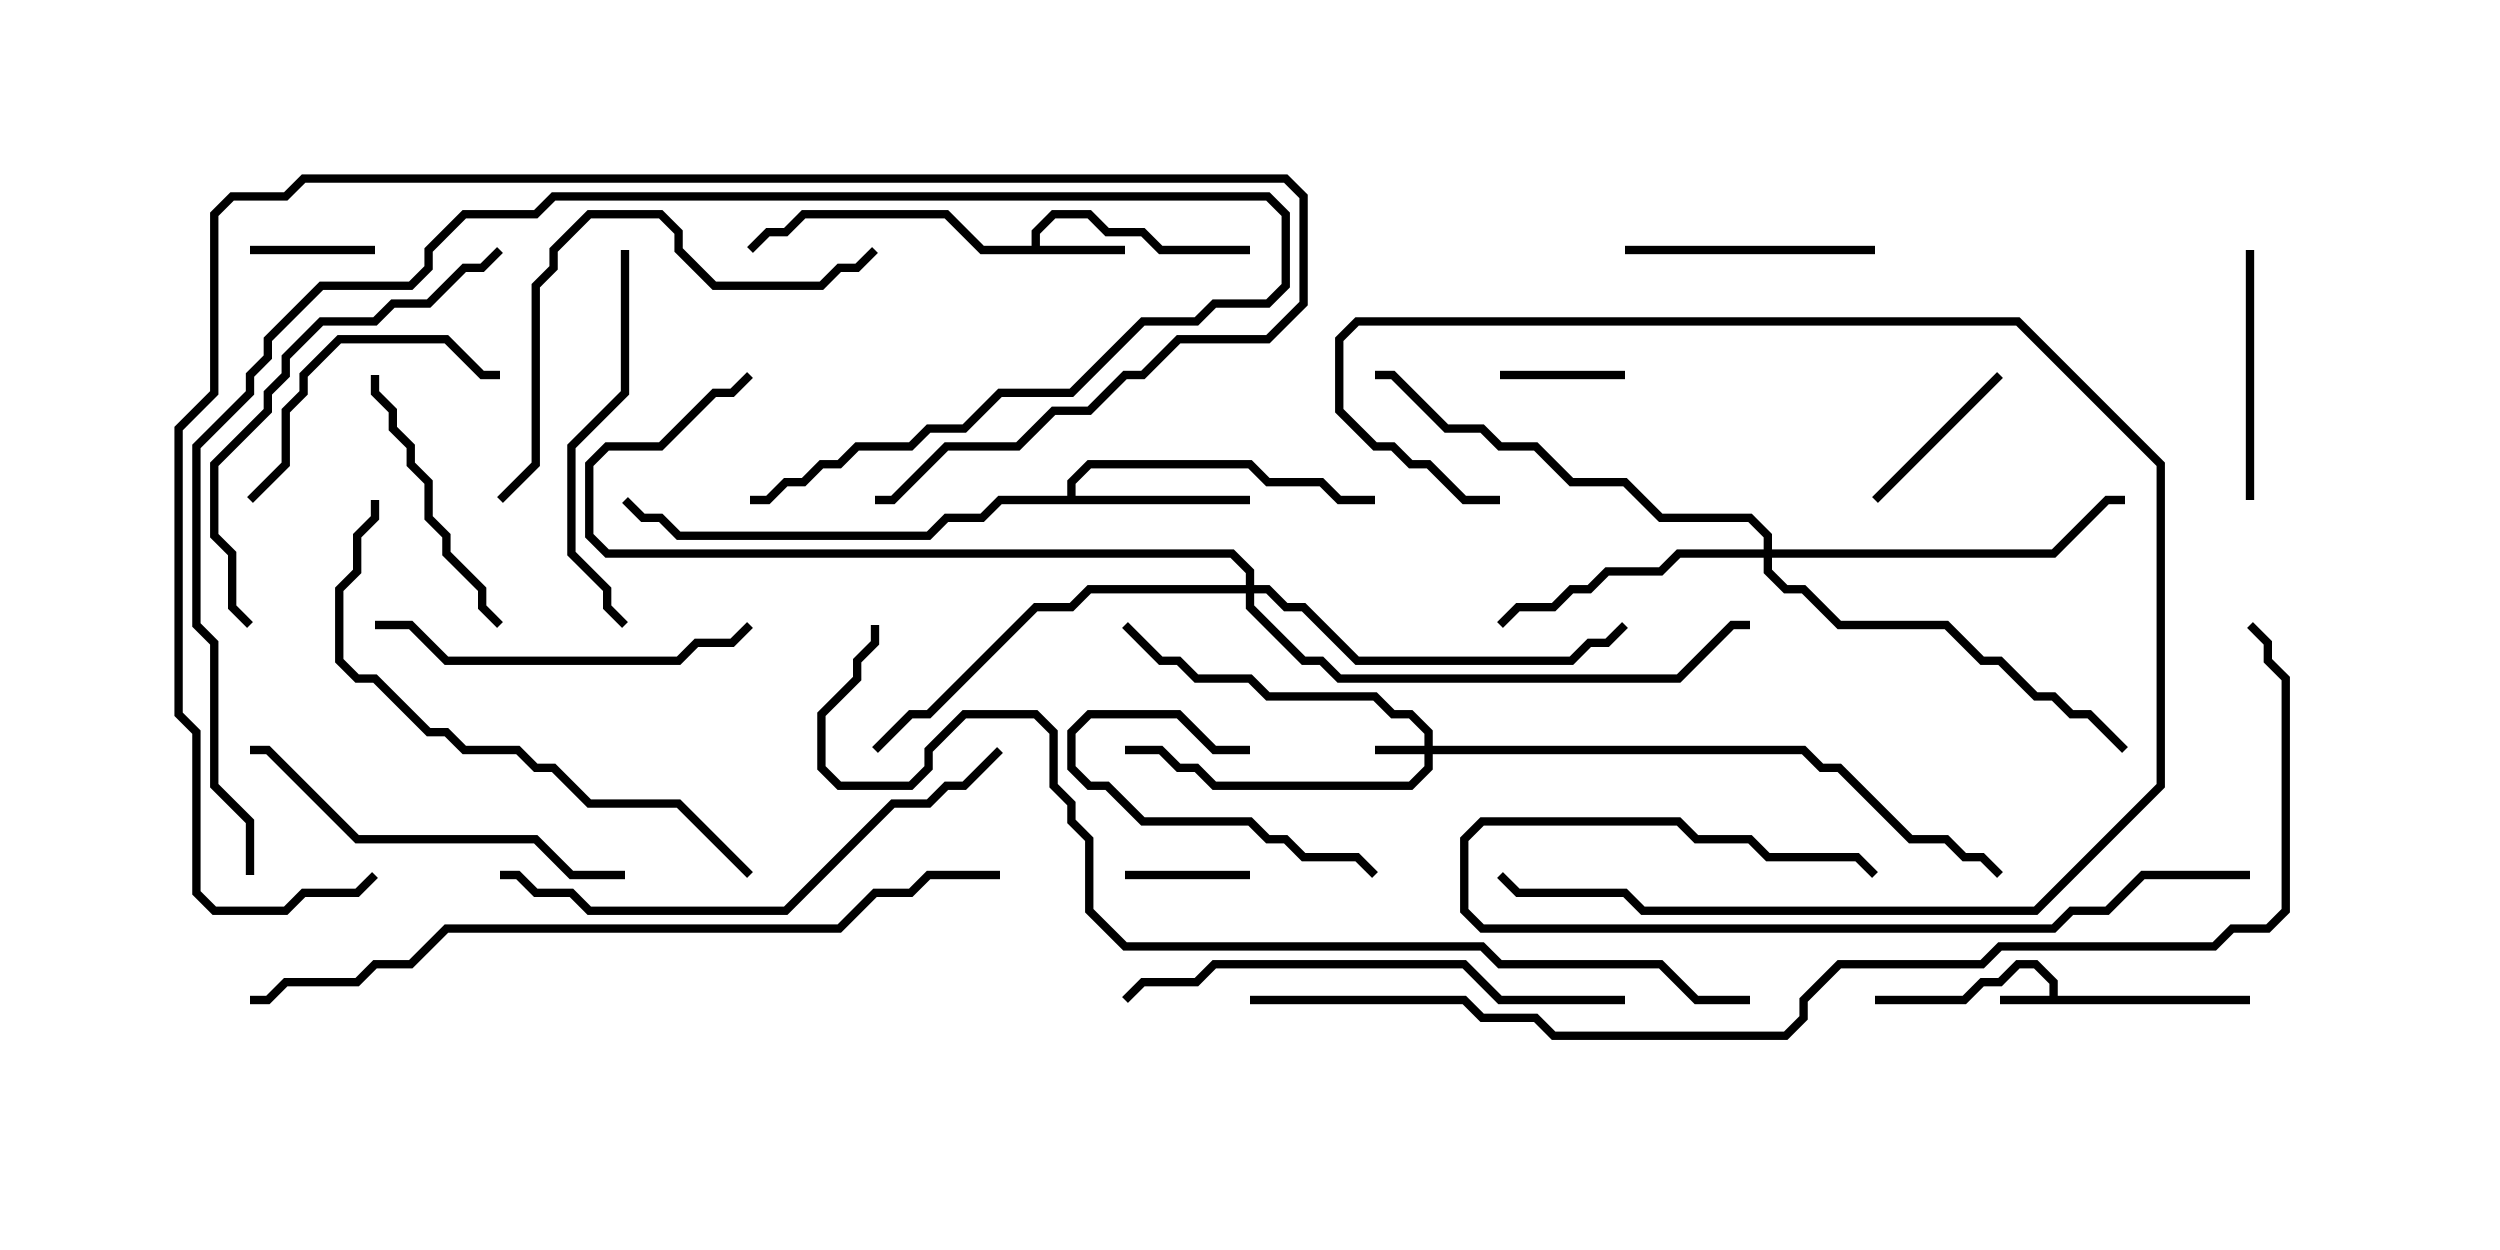 <svg version="1.1" width="30" height="15" xmlns="http://www.w3.org/2000/svg"><path d="M24.593,11.95L24.593,11.806L24.408,11.621L24.235,11.621L24.021,11.836L23.806,11.836L23.592,12.05L22.5,12.05L22.5,11.95L23.551,11.95L23.765,11.736L23.979,11.736L24.194,11.521L24.449,11.521L24.693,11.765L24.693,11.95L27,11.95L27,12.05L24,12.05L24,11.95z" stroke="none"/><path d="M12.379,2.95L12.379,2.765L12.622,2.521L13.092,2.521L13.306,2.736L13.735,2.736L13.949,2.95L15,2.95L15,3.05L13.908,3.05L13.694,2.836L13.265,2.836L13.051,2.621L12.664,2.621L12.479,2.806L12.479,2.95L13.5,2.95L13.5,3.05L11.765,3.05L11.336,2.621L9.664,2.621L9.449,2.836L9.235,2.836L9.035,3.035L8.965,2.965L9.194,2.736L9.408,2.736L9.622,2.521L11.378,2.521L11.806,2.95z" stroke="none"/><path d="M12.807,5.95L12.807,5.765L13.051,5.521L15.021,5.521L15.235,5.736L15.878,5.736L16.092,5.95L16.5,5.95L16.5,6.05L16.051,6.05L15.836,5.836L15.194,5.836L14.979,5.621L13.092,5.621L12.907,5.806L12.907,5.95L15,5.95L15,6.05L12.021,6.05L11.806,6.264L11.378,6.264L11.164,6.479L8.122,6.479L7.908,6.264L7.694,6.264L7.465,6.035L7.535,5.965L7.735,6.164L7.949,6.164L8.164,6.379L11.122,6.379L11.336,6.164L11.765,6.164L11.979,5.95z" stroke="none"/><path d="M17.093,8.95L17.093,8.806L16.908,8.621L16.694,8.621L16.479,8.407L15.194,8.407L14.979,8.193L14.336,8.193L14.122,7.979L13.908,7.979L13.465,7.535L13.535,7.465L13.949,7.879L14.164,7.879L14.378,8.093L15.021,8.093L15.235,8.307L16.521,8.307L16.735,8.521L16.949,8.521L17.193,8.765L17.193,8.95L21.664,8.95L21.878,9.164L22.092,9.164L22.949,10.021L23.378,10.021L23.592,10.236L23.806,10.236L24.035,10.465L23.965,10.535L23.765,10.336L23.551,10.336L23.336,10.121L22.908,10.121L22.051,9.264L21.836,9.264L21.622,9.05L17.193,9.05L17.193,9.235L16.949,9.479L14.551,9.479L14.336,9.264L14.122,9.264L13.908,9.05L13.5,9.05L13.5,8.95L13.949,8.95L14.164,9.164L14.378,9.164L14.592,9.379L16.908,9.379L17.093,9.194L17.093,9.05L16.5,9.05L16.5,8.95z" stroke="none"/><path d="M21.164,6.593L21.164,6.449L20.979,6.264L19.908,6.264L19.479,5.836L18.836,5.836L18.408,5.407L17.979,5.407L17.765,5.193L17.336,5.193L16.694,4.55L16.5,4.55L16.5,4.45L16.735,4.45L17.378,5.093L17.806,5.093L18.021,5.307L18.449,5.307L18.878,5.736L19.521,5.736L19.949,6.164L21.021,6.164L21.264,6.408L21.264,6.593L24.622,6.593L25.265,5.95L25.5,5.95L25.5,6.05L25.306,6.05L24.664,6.693L21.264,6.693L21.264,6.836L21.449,7.021L21.664,7.021L22.092,7.45L23.378,7.45L23.806,7.879L24.021,7.879L24.449,8.307L24.664,8.307L24.878,8.521L25.092,8.521L25.535,8.965L25.465,9.035L25.051,8.621L24.836,8.621L24.622,8.407L24.408,8.407L23.979,7.979L23.765,7.979L23.336,7.55L22.051,7.55L21.622,7.121L21.408,7.121L21.164,6.878L21.164,6.693L20.164,6.693L19.949,6.907L19.306,6.907L19.092,7.121L18.878,7.121L18.664,7.336L18.235,7.336L18.035,7.535L17.965,7.465L18.194,7.236L18.622,7.236L18.836,7.021L19.051,7.021L19.265,6.807L19.908,6.807L20.122,6.593z" stroke="none"/><path d="M14.95,7.021L14.95,6.878L14.765,6.693L7.265,6.693L7.021,6.449L7.021,5.551L7.265,5.307L7.908,5.307L8.551,4.664L8.765,4.664L8.965,4.465L9.035,4.535L8.806,4.764L8.592,4.764L7.949,5.407L7.306,5.407L7.121,5.592L7.121,6.408L7.306,6.593L14.806,6.593L15.05,6.836L15.05,7.021L15.235,7.021L15.449,7.236L15.664,7.236L16.306,7.879L18.836,7.879L19.051,7.664L19.265,7.664L19.465,7.465L19.535,7.535L19.306,7.764L19.092,7.764L18.878,7.979L16.265,7.979L15.622,7.336L15.408,7.336L15.194,7.121L15.05,7.121L15.05,7.265L15.664,7.879L15.878,7.879L16.092,8.093L20.122,8.093L20.765,7.45L21,7.45L21,7.55L20.806,7.55L20.164,8.193L16.051,8.193L15.836,7.979L15.622,7.979L14.95,7.306L14.95,7.121L13.092,7.121L12.878,7.336L12.449,7.336L11.164,8.621L10.949,8.621L10.535,9.035L10.465,8.965L10.908,8.521L11.122,8.521L12.408,7.236L12.836,7.236L13.051,7.021z" stroke="none"/><path d="M18,4.55L18,4.45L19.5,4.45L19.5,4.55z" stroke="none"/><path d="M13.5,10.55L13.5,10.45L15,10.45L15,10.55z" stroke="none"/><path d="M3,3.05L3,2.95L4.5,2.95L4.5,3.05z" stroke="none"/><path d="M15,8.95L15,9.05L14.551,9.05L14.122,8.621L13.092,8.621L12.907,8.806L12.907,9.194L13.092,9.379L13.306,9.379L13.735,9.807L15.021,9.807L15.235,10.021L15.449,10.021L15.664,10.236L16.306,10.236L16.535,10.465L16.465,10.535L16.265,10.336L15.622,10.336L15.408,10.121L15.194,10.121L14.979,9.907L13.694,9.907L13.265,9.479L13.051,9.479L12.807,9.235L12.807,8.765L13.051,8.521L14.164,8.521L14.592,8.95z" stroke="none"/><path d="M23.965,4.465L24.035,4.535L22.535,6.035L22.465,5.965z" stroke="none"/><path d="M26.95,3L27.05,3L27.05,6L26.95,6z" stroke="none"/><path d="M19.5,3.05L19.5,2.95L22.5,2.95L22.5,3.05z" stroke="none"/><path d="M4.45,4.5L4.55,4.5L4.55,4.694L4.764,4.908L4.764,5.122L4.979,5.336L4.979,5.551L5.193,5.765L5.193,6.194L5.407,6.408L5.407,6.622L5.836,7.051L5.836,7.265L6.035,7.465L5.965,7.535L5.736,7.306L5.736,7.092L5.307,6.664L5.307,6.449L5.093,6.235L5.093,5.806L4.879,5.592L4.879,5.378L4.664,5.164L4.664,4.949L4.45,4.735z" stroke="none"/><path d="M3.035,6.035L2.965,5.965L3.379,5.551L3.379,4.908L3.593,4.694L3.593,4.479L4.051,4.021L5.378,4.021L5.806,4.45L6,4.45L6,4.55L5.765,4.55L5.336,4.121L4.092,4.121L3.693,4.521L3.693,4.735L3.479,4.949L3.479,5.592z" stroke="none"/><path d="M18,5.95L18,6.05L17.551,6.05L17.122,5.621L16.908,5.621L16.694,5.407L16.479,5.407L16.021,4.949L16.021,4.051L16.265,3.807L24.235,3.807L25.979,5.551L25.979,9.449L24.449,10.979L19.694,10.979L19.479,10.764L18.194,10.764L17.965,10.535L18.035,10.465L18.235,10.664L19.521,10.664L19.735,10.879L24.408,10.879L25.879,9.408L25.879,5.592L24.194,3.907L16.306,3.907L16.121,4.092L16.121,4.908L16.521,5.307L16.735,5.307L16.949,5.521L17.164,5.521L17.592,5.95z" stroke="none"/><path d="M4.5,7.55L4.5,7.45L4.949,7.45L5.378,7.879L8.122,7.879L8.336,7.664L8.765,7.664L8.965,7.465L9.035,7.535L8.806,7.764L8.378,7.764L8.164,7.979L5.336,7.979L4.908,7.55z" stroke="none"/><path d="M7.45,3L7.55,3L7.55,4.735L6.907,5.378L6.907,6.622L7.336,7.051L7.336,7.265L7.535,7.465L7.465,7.535L7.236,7.306L7.236,7.092L6.807,6.664L6.807,5.336L7.45,4.694z" stroke="none"/><path d="M27,10.45L27,10.55L25.735,10.55L25.306,10.979L24.878,10.979L24.664,11.193L17.765,11.193L17.521,10.949L17.521,10.051L17.765,9.807L20.164,9.807L20.378,10.021L21.021,10.021L21.235,10.236L22.306,10.236L22.535,10.465L22.465,10.535L22.265,10.336L21.194,10.336L20.979,10.121L20.336,10.121L20.122,9.907L17.806,9.907L17.621,10.092L17.621,10.908L17.806,11.093L24.622,11.093L24.836,10.879L25.265,10.879L25.694,10.45z" stroke="none"/><path d="M7.5,10.45L7.5,10.55L6.836,10.55L6.408,10.121L4.265,10.121L3.194,9.05L3,9.05L3,8.95L3.235,8.95L4.306,10.021L6.449,10.021L6.878,10.45z" stroke="none"/><path d="M6.035,6.035L5.965,5.965L6.379,5.551L6.379,3.408L6.593,3.194L6.593,2.979L7.051,2.521L7.949,2.521L8.193,2.765L8.193,2.979L8.592,3.379L9.836,3.379L10.051,3.164L10.265,3.164L10.465,2.965L10.535,3.035L10.306,3.264L10.092,3.264L9.878,3.479L8.551,3.479L8.093,3.021L8.093,2.806L7.908,2.621L7.092,2.621L6.693,3.021L6.693,3.235L6.479,3.449L6.479,5.592z" stroke="none"/><path d="M3.035,7.465L2.965,7.535L2.736,7.306L2.736,6.664L2.521,6.449L2.521,5.551L3.164,4.908L3.164,4.694L3.379,4.479L3.379,4.265L3.836,3.807L4.479,3.807L4.694,3.593L5.122,3.593L5.551,3.164L5.765,3.164L5.965,2.965L6.035,3.035L5.806,3.264L5.592,3.264L5.164,3.693L4.735,3.693L4.521,3.907L3.878,3.907L3.479,4.306L3.479,4.521L3.264,4.735L3.264,4.949L2.621,5.592L2.621,6.408L2.836,6.622L2.836,7.265z" stroke="none"/><path d="M19.5,11.95L19.5,12.05L17.979,12.05L17.551,11.621L14.592,11.621L14.378,11.836L13.735,11.836L13.535,12.035L13.465,11.965L13.694,11.736L14.336,11.736L14.551,11.521L17.592,11.521L18.021,11.95z" stroke="none"/><path d="M6,10.55L6,10.45L6.235,10.45L6.449,10.664L6.878,10.664L7.092,10.879L9.408,10.879L10.694,9.593L11.122,9.593L11.336,9.379L11.551,9.379L11.965,8.965L12.035,9.035L11.592,9.479L11.378,9.479L11.164,9.693L10.735,9.693L9.449,10.979L7.051,10.979L6.836,10.764L6.408,10.764L6.194,10.55z" stroke="none"/><path d="M9.035,10.465L8.965,10.535L8.122,9.693L7.051,9.693L6.622,9.264L6.408,9.264L6.194,9.05L5.551,9.05L5.336,8.836L5.122,8.836L4.479,8.193L4.265,8.193L4.021,7.949L4.021,7.051L4.236,6.836L4.236,6.408L4.45,6.194L4.45,6L4.55,6L4.55,6.235L4.336,6.449L4.336,6.878L4.121,7.092L4.121,7.908L4.306,8.093L4.521,8.093L5.164,8.736L5.378,8.736L5.592,8.95L6.235,8.95L6.449,9.164L6.664,9.164L7.092,9.593L8.164,9.593z" stroke="none"/><path d="M3.05,10.5L2.95,10.5L2.95,9.878L2.521,9.449L2.521,7.735L2.307,7.521L2.307,5.336L2.95,4.694L2.95,4.479L3.164,4.265L3.164,4.051L3.836,3.379L4.908,3.379L5.093,3.194L5.093,2.979L5.551,2.521L6.408,2.521L6.622,2.307L15.235,2.307L15.479,2.551L15.479,3.449L15.235,3.693L14.592,3.693L14.378,3.907L13.735,3.907L12.878,4.764L12.021,4.764L11.592,5.193L11.164,5.193L10.949,5.407L10.306,5.407L10.092,5.621L9.878,5.621L9.664,5.836L9.449,5.836L9.235,6.05L9,6.05L9,5.95L9.194,5.95L9.408,5.736L9.622,5.736L9.836,5.521L10.051,5.521L10.265,5.307L10.908,5.307L11.122,5.093L11.551,5.093L11.979,4.664L12.836,4.664L13.694,3.807L14.336,3.807L14.551,3.593L15.194,3.593L15.379,3.408L15.379,2.592L15.194,2.407L6.664,2.407L6.449,2.621L5.592,2.621L5.193,3.021L5.193,3.235L4.949,3.479L3.878,3.479L3.264,4.092L3.264,4.306L3.05,4.521L3.05,4.735L2.407,5.378L2.407,7.479L2.621,7.694L2.621,9.408L3.05,9.836z" stroke="none"/><path d="M10.5,6.05L10.5,5.95L10.694,5.95L11.336,5.307L12.194,5.307L12.622,4.879L13.051,4.879L13.479,4.45L13.694,4.45L14.122,4.021L15.194,4.021L15.593,3.622L15.593,2.378L15.408,2.193L3.664,2.193L3.449,2.407L2.806,2.407L2.621,2.592L2.621,4.735L2.193,5.164L2.193,8.551L2.407,8.765L2.407,10.694L2.592,10.879L3.408,10.879L3.622,10.664L4.265,10.664L4.465,10.465L4.535,10.535L4.306,10.764L3.664,10.764L3.449,10.979L2.551,10.979L2.307,10.735L2.307,8.806L2.093,8.592L2.093,5.122L2.521,4.694L2.521,2.551L2.765,2.307L3.408,2.307L3.622,2.093L15.449,2.093L15.693,2.336L15.693,3.664L15.235,4.121L14.164,4.121L13.735,4.55L13.521,4.55L13.092,4.979L12.664,4.979L12.235,5.407L11.378,5.407L10.735,6.05z" stroke="none"/><path d="M12,10.45L12,10.55L11.164,10.55L10.949,10.764L10.521,10.764L10.092,11.193L5.378,11.193L4.949,11.621L4.521,11.621L4.306,11.836L3.449,11.836L3.235,12.05L3,12.05L3,11.95L3.194,11.95L3.408,11.736L4.265,11.736L4.479,11.521L4.908,11.521L5.336,11.093L10.051,11.093L10.479,10.664L10.908,10.664L11.122,10.45z" stroke="none"/><path d="M21,11.95L21,12.05L20.336,12.05L19.908,11.621L17.979,11.621L17.765,11.407L13.479,11.407L13.021,10.949L13.021,10.092L12.807,9.878L12.807,9.664L12.593,9.449L12.593,8.806L12.408,8.621L11.592,8.621L11.193,9.021L11.193,9.235L10.949,9.479L10.051,9.479L9.807,9.235L9.807,8.551L10.236,8.122L10.236,7.908L10.45,7.694L10.45,7.5L10.55,7.5L10.55,7.735L10.336,7.949L10.336,8.164L9.907,8.592L9.907,9.194L10.092,9.379L10.908,9.379L11.093,9.194L11.093,8.979L11.551,8.521L12.449,8.521L12.693,8.765L12.693,9.408L12.907,9.622L12.907,9.836L13.121,10.051L13.121,10.908L13.521,11.307L17.806,11.307L18.021,11.521L19.949,11.521L20.378,11.95z" stroke="none"/><path d="M15,12.05L15,11.95L17.592,11.95L17.806,12.164L18.449,12.164L18.664,12.379L21.408,12.379L21.593,12.194L21.593,11.979L22.051,11.521L23.765,11.521L23.979,11.307L26.551,11.307L26.765,11.093L27.194,11.093L27.379,10.908L27.379,8.164L27.164,7.949L27.164,7.735L26.965,7.535L27.035,7.465L27.264,7.694L27.264,7.908L27.479,8.122L27.479,10.949L27.235,11.193L26.806,11.193L26.592,11.407L24.021,11.407L23.806,11.621L22.092,11.621L21.693,12.021L21.693,12.235L21.449,12.479L18.622,12.479L18.408,12.264L17.765,12.264L17.551,12.05z" stroke="none"/></svg>